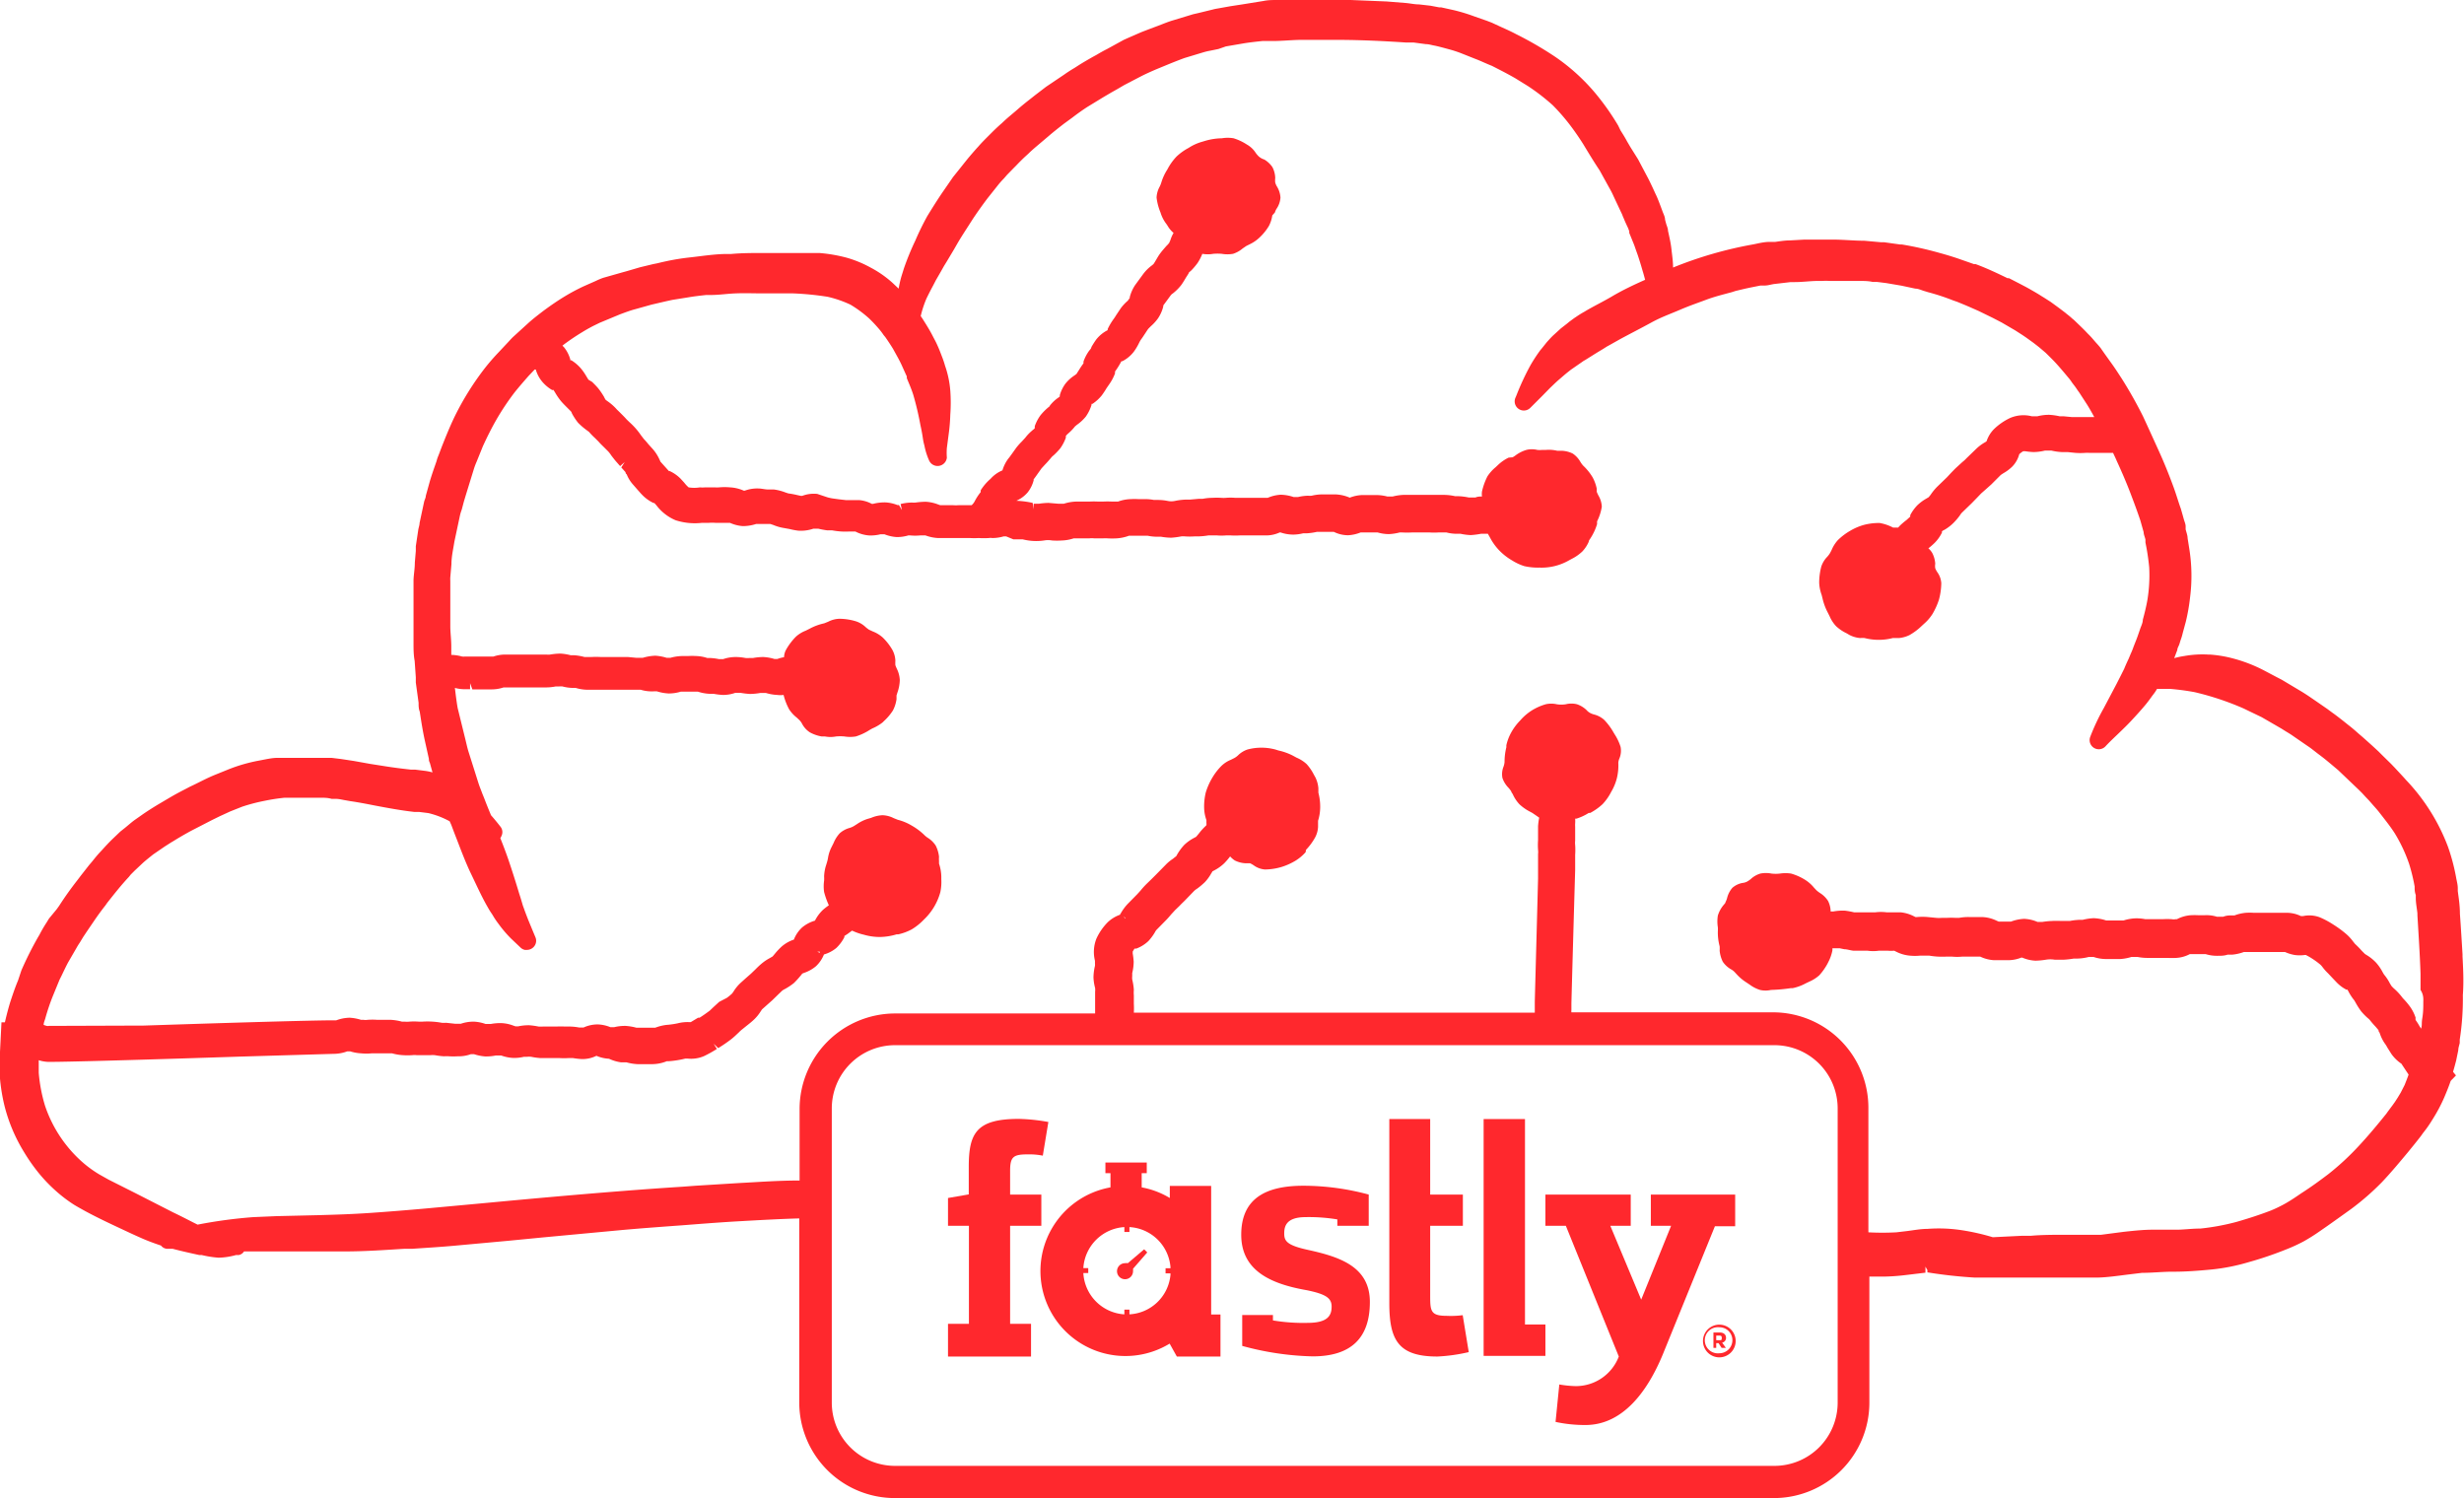 <svg xmlns="http://www.w3.org/2000/svg" viewBox="0 0 150.75 91.66"><defs><style>.cls-1{fill:#ff282d;}</style></defs><title>Edge_Cloud_Fastly</title><g id="Layer_2" data-name="Layer 2"><g id="icons"><path class="cls-1" d="M150.66,58.53V58.4c-.05-.83-.1-1.66-.16-2.49,0-.53-.08-1-.13-1.39l0-.17c0-.2-.05-.39-.09-.59a12.29,12.29,0,0,0-.51-1.95,12.11,12.11,0,0,0-2.57-4.09c-.22-.25-.45-.49-.68-.74l-.23-.24-.53-.52-.25-.25-.38-.35-.29-.26-.28-.25-.28-.24c-.2-.18-.41-.36-.62-.52l-.3-.24c-.22-.17-.43-.34-.66-.5l-.31-.23-.68-.47-.35-.24c-.22-.15-.45-.3-.69-.44l-1.07-.64-.33-.17-.7-.37a9.13,9.13,0,0,0-1.94-.76,7.49,7.49,0,0,0-1.43-.24h-.1a6.3,6.3,0,0,0-1.47.09,4.76,4.76,0,0,0-.61.13l.19-.5c0-.12.09-.24.13-.37l.07-.23a3.06,3.06,0,0,0,.13-.43l.19-.7a11.81,11.81,0,0,0,.26-1.48,10.45,10.45,0,0,0-.05-3l-.1-.63c0-.17-.07-.34-.12-.54l0-.18c0-.16-.08-.31-.12-.47l-.05-.18-.12-.42-.08-.23c-.12-.36-.23-.72-.36-1.08-.3-.82-.59-1.53-.88-2.17s-.67-1.48-1-2.19a26.26,26.26,0,0,0-1.29-2.29c-.19-.29-.38-.59-.58-.87s-.47-.65-.71-1c-.09-.12-.19-.23-.3-.35l-.13-.15q-.15-.18-.3-.33l-.08-.08c-.26-.28-.54-.54-.83-.82l-.11-.09a3.88,3.88,0,0,0-.31-.26l-.12-.1-.41-.31-.48-.35-.39-.25-.18-.11c-.23-.15-.48-.29-.74-.44l-.2-.11-.4-.21-.31-.16-.33-.17-.09,0c-.62-.3-1.27-.61-1.95-.86l-.1,0-1-.35c-.36-.12-.72-.23-1.09-.33a21.33,21.33,0,0,0-2.31-.52l-.11,0-1-.14-.2,0-1-.09c-.63,0-1.28-.07-1.92-.07l-1.42,0-.33,0-.89.05c-.3,0-.6.05-.89.09l-.33,0c-.36,0-.7.09-1,.15a24.27,24.27,0,0,0-4.92,1.42c0-.39-.06-.76-.1-1.13s-.12-.71-.21-1.12c0-.14-.07-.29-.11-.42l-.07-.26c0-.18-.1-.35-.16-.52l-.07-.19c-.11-.29-.22-.6-.36-.88l-.16-.35c-.11-.23-.22-.47-.34-.69l-.56-1.06L99.75,9l-.2-.34c-.12-.23-.26-.45-.41-.69L99,7.68a15.26,15.26,0,0,0-1.49-2.09,12.22,12.22,0,0,0-2.37-2.12,21.91,21.91,0,0,0-2.4-1.39c-.28-.15-.57-.28-.86-.41l-.52-.24c-.12-.06-.25-.1-.37-.15L90.19,1A10.78,10.78,0,0,0,88.94.62L88.17.45l-.12,0-.53-.1-.7-.08c-.29,0-.57-.07-.86-.09L84.84.09,82.64,0,80.4,0H79.35l-.89,0h-.31c-.28,0-.57,0-.85.06L76,.27l-.72.11-.78.14a2.47,2.47,0,0,0-.29.06L73.31.8,73,.87l-1.22.37c-.24.07-.47.16-.7.25l-.26.1c-.32.12-.64.24-1,.38l-.78.34-.29.13L67.73,3c-.22.11-.43.23-.65.36l-.22.12c-.28.16-.56.32-.83.49l-.28.18c-.22.13-.44.27-.65.42L64,5.31l-.68.52-.29.23c-.27.21-.53.42-.78.64s-.53.44-.79.68l-.17.16c-.22.19-.43.39-.64.6l-.18.18c-.21.21-.42.42-.61.64l-.12.13c-.21.24-.43.49-.63.74s-.54.68-.8,1l-.69,1c-.29.43-.56.86-.88,1.38A16.65,16.65,0,0,0,56,14.72a16.36,16.36,0,0,0-.7,1.71l-.15.48a6.74,6.74,0,0,0-.17.75l-.36-.34a6.48,6.48,0,0,0-1.34-.94,7,7,0,0,0-1.47-.61,9.36,9.36,0,0,0-1.68-.29l-.5,0-.54,0-2.35,0c-.68,0-1.36,0-2,.06H44.5c-.75,0-1.48.12-2.29.21s-1.38.21-2,.36l-.25.05-.79.19-.82.24-.29.08L36.9,17a4.32,4.32,0,0,0-.45.19l-.77.34a12.56,12.56,0,0,0-1.12.6c-.43.26-.87.56-1.34.91-.3.23-.6.46-.89.72l-.9.82c-.11.1-.21.21-.3.31l-.6.64a13.22,13.22,0,0,0-.87,1,17.32,17.32,0,0,0-1.84,2.95c-.29.6-.54,1.22-.79,1.85l-.2.53a2.06,2.06,0,0,0-.12.35l-.15.43c-.09.26-.18.53-.26.8l-.25.9c0,.12-.07.23-.1.35L25.67,32c0,.14-.06.28-.08.42l-.15,1c0,.1,0,.2,0,.29l-.06.71c0,.39-.07.73-.08,1.08v.39c0,.27,0,.55,0,.83v1.42c0,.26,0,.52,0,.84l0,.35c0,.37,0,.74.07,1.11l.07,1,0,.32L25.61,43c0,.18,0,.36.07.54l.07.45c.07.45.15.91.25,1.36l.24,1.08c0,.07,0,.13.06.25l.16.58a3.16,3.16,0,0,0-.5-.1l-.56-.07-.26,0c-.55-.06-1.11-.13-1.66-.22l-.83-.13-1-.18-.79-.12-.57-.07-.26,0-.56,0-.39,0h-.39l-.91,0c-.22,0-.43,0-.65,0l-.16,0c-.34,0-.71.09-1.14.17a9.91,9.91,0,0,0-1.84.53l-.84.34c-.54.22-1,.48-1.54.73l-.19.1c-.29.15-.58.3-.86.46l-.24.14-.66.39c-.33.2-.63.39-.92.59l-.47.33c-.13.09-.26.2-.38.3l-.24.2-.29.23-.46.44c-.23.22-.44.45-.64.67l-.13.14c-.17.18-.33.38-.49.58l-.18.21-.51.65-.22.29c-.39.5-.75,1-1.11,1.56l-.15.21L3,56.2l-.16.26a8.49,8.49,0,0,0-.43.74l-.1.17a21.11,21.11,0,0,0-1,2L1.1,60c-.17.4-.31.82-.43,1.18s-.26.89-.37,1.37H.09L0,64.36A10.53,10.53,0,0,0,0,66a11.32,11.32,0,0,0,.28,1.68,10.11,10.11,0,0,0,1.19,2.81,11.33,11.33,0,0,0,.84,1.21,9.49,9.49,0,0,0,1.1,1.16,8.76,8.76,0,0,0,1.1.84c.21.13.43.25.7.4.61.33,1.23.63,1.87.93s1.08.51,1.63.75c.32.14.69.28,1.14.43a.51.51,0,0,0,.41.2h.31c.53.14,1.07.26,1.62.38l.15,0a6.33,6.33,0,0,0,1,.16h.1a4.27,4.27,0,0,0,1-.16l.17,0a.5.5,0,0,0,.32-.22h1.68l2.28,0,2.16,0c1.34,0,2.66-.1,3.66-.16l.49,0c.86-.06,1.73-.11,2.6-.19l3.28-.3,2.16-.21,4.81-.45c1.23-.11,2.46-.2,3.7-.29l.77-.06c.92-.07,1.84-.14,2.76-.19,1.4-.08,2.56-.14,3.62-.17V85.82a5.85,5.85,0,0,0,5.84,5.84h53.8a5.84,5.84,0,0,0,5.83-5.84V78.11l.73,0h.14a12.85,12.85,0,0,0,1.31-.09l1.25-.15,0-.37.12.21,0,.14a28.77,28.77,0,0,0,2.9.32l1.09,0h1.26l2.37,0h1.16c.52,0,1,0,1.55,0s1.27-.1,1.89-.18l.91-.11c.58,0,1.17-.06,1.75-.07H133c.76,0,1.53-.06,2.36-.14a12.23,12.23,0,0,0,2.2-.44,21.91,21.91,0,0,0,2.25-.76,10.26,10.26,0,0,0,1.12-.51,11.14,11.14,0,0,0,1-.63l.39-.27c.5-.35,1-.71,1.53-1.09a15.83,15.83,0,0,0,1.87-1.63c.55-.58,1.05-1.18,1.6-1.84.26-.32.54-.66.8-1l.12-.17a7.2,7.2,0,0,0,.58-.83,9.8,9.8,0,0,0,.72-1.35c.14-.33.28-.67.39-1l0,0a.52.52,0,0,1,.1-.11l.23-.24-.18-.22c.07-.23.13-.46.19-.69l.13-.63c0-.15.06-.3.09-.45l0-.2a16.34,16.34,0,0,0,.19-2.73C150.74,60.07,150.7,59.29,150.66,58.53ZM32.92,22.43h0l0-.06,0,.12h0Zm79.51,63.39a3.87,3.87,0,0,1-3.87,3.87H54.76a3.87,3.87,0,0,1-3.87-3.87v-18a3.87,3.87,0,0,1,3.87-3.87h53.8a3.87,3.87,0,0,1,3.87,3.87ZM68.75,56.08l.09.07,0,.06h0Zm79.51,5.21c0,.32,0,.64-.06,1s0,.44-.08.65a.57.57,0,0,0-.08-.13,3.49,3.49,0,0,0-.25-.4.46.46,0,0,1,0-.14,2.52,2.52,0,0,0-.33-.66,4.61,4.61,0,0,0-.37-.45,1.63,1.63,0,0,1-.17-.2,3.63,3.63,0,0,0-.47-.49l-.12-.12a2.13,2.13,0,0,1-.13-.21,2.82,2.82,0,0,0-.34-.51,1.94,1.94,0,0,1-.1-.17,2.89,2.89,0,0,0-.38-.55,2.71,2.71,0,0,0-.58-.47l-.11-.07-.19-.19a5.7,5.7,0,0,0-.42-.43l-.12-.15a2.73,2.73,0,0,0-.45-.48,6.57,6.57,0,0,0-.74-.54,5.21,5.21,0,0,0-.86-.46,1.81,1.81,0,0,0-1-.07l-.14,0a2,2,0,0,0-.82-.2c-.23,0-.45,0-.67,0l-.5,0-.54,0-.36,0a3.85,3.85,0,0,0-.48,0,2.6,2.6,0,0,0-.69.16l-.15,0c-.17,0-.34,0-.54.08l-.24,0-.15,0a2.11,2.11,0,0,0-.77-.09h-.34a4.34,4.34,0,0,0-.51,0,2.16,2.16,0,0,0-.82.24l-.07,0a.74.74,0,0,1-.26,0,4.69,4.69,0,0,0-.53,0l-.85,0-.23,0a2.82,2.82,0,0,0-.62-.05,2.73,2.73,0,0,0-.71.13l-.13,0h-.79l-.14,0a2.72,2.72,0,0,0-.77-.14,3.41,3.41,0,0,0-.67.1l-.18,0a3.78,3.78,0,0,0-.61.07l-.21,0-.34,0a4.71,4.71,0,0,0-.53,0,5,5,0,0,0-.61.06h-.2l-.08,0a2.3,2.3,0,0,0-.82-.19,2.61,2.61,0,0,0-.81.17l0,0h-.74l-.12-.05a2.22,2.22,0,0,0-.9-.23l-.78,0a3.1,3.1,0,0,0-.63.05l-.21,0a5.14,5.14,0,0,0-.55,0h-.3a2.09,2.09,0,0,1-.34,0l-.51-.05a3.77,3.77,0,0,0-.67,0c-.06,0-.12,0-.09,0l-.12-.06a2.25,2.25,0,0,0-.8-.23l-.41,0-.44,0a2.77,2.77,0,0,0-.68,0l-.17,0-.43,0-.42,0-.29,0a5.12,5.12,0,0,0-.54-.1,3.17,3.17,0,0,0-.73.05H112a1.48,1.48,0,0,0-.16-.65,1.59,1.59,0,0,0-.49-.48,1.84,1.84,0,0,1-.22-.17l-.15-.16a2.22,2.22,0,0,0-.53-.47,3.35,3.35,0,0,0-.87-.39,2.26,2.26,0,0,0-.68,0,2.26,2.26,0,0,1-.52,0,1.76,1.76,0,0,0-.68,0,1.48,1.48,0,0,0-.59.34,1.7,1.7,0,0,1-.22.15.73.73,0,0,1-.26.08,1.29,1.29,0,0,0-.64.3,1.5,1.5,0,0,0-.32.61,1.09,1.09,0,0,1-.1.26c0,.07-.09.14-.14.21a1.83,1.83,0,0,0-.33.62,2.25,2.25,0,0,0,0,.72,1.69,1.69,0,0,1,0,.23,3.25,3.25,0,0,0,.11.93,2.19,2.19,0,0,1,0,.27,1.94,1.94,0,0,0,.19.67,1.51,1.51,0,0,0,.51.47.92.92,0,0,1,.22.17l.12.13a2.88,2.88,0,0,0,.58.49l.21.14a2.14,2.14,0,0,0,.64.33,1.5,1.5,0,0,0,.67,0,10.05,10.05,0,0,0,1.22-.11l.11,0a2.89,2.89,0,0,0,.79-.29l.23-.11a2.25,2.25,0,0,0,.61-.39,3.67,3.67,0,0,0,.5-.71l.05-.1a2.57,2.57,0,0,0,.25-.72l0-.12.3,0,.14,0,.29.06c.17,0,.36.07.56.09l.42,0,.44,0a2.44,2.44,0,0,0,.69,0l.18,0,.37,0a2.21,2.21,0,0,0,.39,0l.12.06a2.29,2.29,0,0,0,.82.24,3.34,3.34,0,0,0,.66,0l.21,0,.33,0a4.6,4.6,0,0,0,.52.06,5.32,5.32,0,0,0,.56,0h.3a3.28,3.28,0,0,0,.66,0l.21,0,.78,0,.09,0a2.26,2.26,0,0,0,.85.22l.85,0a2.2,2.2,0,0,0,.82-.16l.05,0,0,0a2.3,2.3,0,0,0,.81.19,4.48,4.48,0,0,0,.64-.06,1.64,1.64,0,0,1,.54,0h.1l.45,0a5.08,5.08,0,0,0,.62-.07l.24,0a3,3,0,0,0,.68-.1c.07,0,.14,0,.12,0l.16,0a2.48,2.48,0,0,0,.76.13c.13,0,.25,0,.37,0h.5a2.92,2.92,0,0,0,.7-.13l.13,0,.23,0a3.06,3.06,0,0,0,.65.06l.86,0h.32a5,5,0,0,0,.55,0,2,2,0,0,0,.82-.23l.09,0h.74l.15,0a2.38,2.38,0,0,0,.78.1c.18,0,.35,0,.56-.07l.29,0a2.79,2.79,0,0,0,.7-.16l.15,0h.35l.51,0,.51,0h.25l.39,0,.24,0,.12,0a2.5,2.5,0,0,0,.58.18,2.27,2.27,0,0,0,.64,0h.05a3.81,3.81,0,0,1,.4.23,4.55,4.55,0,0,1,.5.37,1.08,1.08,0,0,1,.13.15,2.91,2.91,0,0,0,.33.37l.32.34.21.22a2.3,2.3,0,0,0,.55.42s.09.06.09,0a1.28,1.28,0,0,1,.1.17,3.22,3.22,0,0,0,.34.51s.07.12.12.21a4.44,4.44,0,0,0,.3.46,4,4,0,0,0,.4.41.8.8,0,0,1,.16.16c.1.13.21.25.34.39l.16.19s0,.1.06.14a2.54,2.54,0,0,0,.3.64,2.2,2.2,0,0,1,.19.3l.24.38a2.38,2.38,0,0,0,.52.53s.09.07.08.05l.45.68c-.08.23-.17.45-.24.63l-.24.47-.18.3-.11.17c-.06.1-.13.19-.2.29l-.12.16-.2.27-.07.1c-.57.71-1.14,1.39-1.71,2a16.09,16.09,0,0,1-1.84,1.7c-.49.37-1,.75-1.67,1.18-.29.2-.6.41-.93.6a8.16,8.16,0,0,1-.9.44c-.67.26-1.38.49-2.11.7a14.07,14.07,0,0,1-2.22.41c-.49,0-.94.06-1.38.07h-.6l-.95,0c-.54,0-1.11.06-1.76.13l-.77.1-.61.08c-.6,0-1.23,0-1.83,0h-.23c-.77,0-1.56,0-2.22.06l-.53,0-1.82.09a13.74,13.74,0,0,0-1.9-.43,9.22,9.22,0,0,0-2.1-.08c-.41,0-.83.08-1.22.13l-.68.08a15.65,15.65,0,0,1-1.71,0V67.78a5.84,5.84,0,0,0-5.83-5.84H96.14a.75.75,0,0,1,0-.15v-.38c0-.12.12-4.43.23-8.18l0-.93a4.37,4.37,0,0,0,0-.6,1.13,1.13,0,0,1,0-.26c0-.16,0-.33,0-.54s0-.21,0-.32a1.36,1.36,0,0,1,0-.2,2.18,2.18,0,0,0,0-.29h.08a3.24,3.24,0,0,0,.75-.35l.09,0a3.56,3.56,0,0,0,.76-.54,3.25,3.25,0,0,0,.53-.76,3.11,3.11,0,0,0,.35-.86,3.32,3.32,0,0,0,.08-.91.83.83,0,0,1,.07-.27,1.24,1.24,0,0,0,.07-.7,3.12,3.12,0,0,0-.37-.78l-.06-.1a3.77,3.77,0,0,0-.58-.78,1.47,1.47,0,0,0-.6-.32,1.09,1.09,0,0,1-.26-.1.78.78,0,0,1-.21-.17,1.56,1.56,0,0,0-.59-.36,1.41,1.41,0,0,0-.68,0,1.75,1.75,0,0,1-.56,0,1.52,1.52,0,0,0-.67,0,3.41,3.41,0,0,0-.87.39,3.22,3.22,0,0,0-.62.52l-.09.1a3.34,3.34,0,0,0-.55.75,2.86,2.86,0,0,0-.28.75l0,.12a3.72,3.72,0,0,0-.11.91,1.11,1.11,0,0,1-.06.27,1.24,1.24,0,0,0-.07.7,1.57,1.57,0,0,0,.37.6,1.84,1.84,0,0,1,.17.22c0,.06.07.12.1.19a2.24,2.24,0,0,0,.4.6,2.91,2.91,0,0,0,.66.46l.13.07.22.15.2.14a3.85,3.85,0,0,0-.07.52c0,.18,0,.35,0,.55s0,.2,0,.3a4.29,4.29,0,0,0,0,.61,1.07,1.07,0,0,1,0,.25l0,1.5c-.06,2.41-.2,7.42-.2,7.56l0,.42v.22H69.37a4.87,4.87,0,0,0,0-.54c0-.17,0-.33,0-.51a2.07,2.07,0,0,1,0-.35,3.78,3.78,0,0,0-.1-.63,1.07,1.07,0,0,1,0-.21s0-.11,0-.18a3,3,0,0,0,.09-.7,4.53,4.53,0,0,0-.06-.5s0-.08,0-.12l.11-.18.11,0a2.17,2.17,0,0,0,.74-.46,3.08,3.08,0,0,0,.4-.54.68.68,0,0,1,.09-.14l.58-.59c.12-.12.22-.24.33-.37l.23-.25.28-.27c.1-.11.21-.21.31-.31l.58-.6a1.29,1.29,0,0,1,.2-.15,4.79,4.79,0,0,0,.45-.38,2.67,2.67,0,0,0,.4-.55s.07-.1.06-.11l.13-.07a2.63,2.63,0,0,0,.6-.43,4.08,4.08,0,0,0,.36-.42,1.41,1.41,0,0,0,.29.25,1.66,1.66,0,0,0,.66.17l.27,0a1.42,1.42,0,0,1,.23.13,1.33,1.33,0,0,0,.68.25,3.65,3.65,0,0,0,1-.15,3.85,3.85,0,0,0,.89-.4,2.74,2.74,0,0,0,.6-.51L79.9,52a3.65,3.65,0,0,0,.56-.76,1.52,1.52,0,0,0,.18-.65c0-.09,0-.18,0-.27l0-.1a2.85,2.85,0,0,0,.13-.8,3.36,3.36,0,0,0-.11-.92c0-.09,0-.18,0-.27a1.87,1.87,0,0,0-.18-.66l-.1-.18a2.92,2.92,0,0,0-.44-.64,2.11,2.11,0,0,0-.61-.39l-.22-.12a3.62,3.62,0,0,0-.89-.32l-.19-.06a3.29,3.29,0,0,0-1.71,0,1.51,1.51,0,0,0-.58.36,1.12,1.12,0,0,1-.22.16l-.22.11a1.81,1.81,0,0,0-.58.38,3.7,3.7,0,0,0-.57.75,4,4,0,0,0-.38.87,3.66,3.66,0,0,0-.1.94,2.44,2.44,0,0,0,.14.75l0,.17a.58.58,0,0,1,0,.14l-.11.11a3.64,3.64,0,0,0-.36.41l-.16.19-.13.07a2.63,2.63,0,0,0-.6.43,3.23,3.23,0,0,0-.41.55l-.08.14s-.11.08-.19.15a2.57,2.57,0,0,0-.46.38l-.58.59-.27.27-.32.31a5,5,0,0,0-.36.4l-.2.22-.58.59a2.88,2.88,0,0,0-.41.55.88.88,0,0,0-.07.12l0,0a2.11,2.11,0,0,0-.75.46,3.51,3.51,0,0,0-.69,1,2.22,2.22,0,0,0-.09,1.35,1.15,1.15,0,0,1,0,.14.86.86,0,0,1,0,.18,3.25,3.25,0,0,0-.09.71,3,3,0,0,0,.1.64,1.2,1.2,0,0,1,0,.24c0,.17,0,.35,0,.52s0,.23,0,.35,0,.18,0,.31,0,.09,0,.14H54.76a5.85,5.85,0,0,0-5.84,5.84v4.38c-1.32,0-2.62.1-3.62.15l-2.75.17-.8.06c-1.26.08-2.51.17-3.77.27-2.81.22-5.67.48-8.43.74l-3.48.32c-1,.09-2.21.19-3.37.27s-2.14.11-3.22.14l-2.57.06-1.4.06a29.05,29.05,0,0,0-3.42.46l-.28-.14c-.41-.21-.82-.42-1.22-.61L8.28,73l-1.63-.82-.57-.32a7,7,0,0,1-1.23-.93,8,8,0,0,1-2.1-3.29,9.64,9.64,0,0,1-.38-2c0-.23,0-.48,0-.77a2.16,2.16,0,0,0,.54.1c.11,0,.21,0,.32,0s1.69,0,11.43-.32l5.76-.17a2.4,2.4,0,0,0,.82-.15l.07,0,.12,0a2.78,2.78,0,0,0,.68.12,3.08,3.08,0,0,0,.62,0l.23,0,.84,0,.19,0a3.1,3.1,0,0,0,.65.11,4.09,4.09,0,0,0,.59,0,1.11,1.11,0,0,1,.26,0l.58,0h.26a1.76,1.76,0,0,1,.27,0,4.44,4.44,0,0,0,.57.07,1.92,1.92,0,0,1,.3,0,4.93,4.93,0,0,0,.54,0,2.19,2.19,0,0,0,.8-.13l.08,0,.11,0a2.87,2.87,0,0,0,.7.14,3.1,3.1,0,0,0,.64-.06l.17,0,.15,0a2.52,2.52,0,0,0,.73.15,2.55,2.55,0,0,0,.67-.07l.18,0a1.57,1.57,0,0,1,.25,0,4.44,4.44,0,0,0,.59.08l.84,0,.34,0a4.38,4.38,0,0,0,.5,0l.3,0a5,5,0,0,0,.54.06,1.92,1.92,0,0,0,.89-.2h0a2.23,2.23,0,0,0,.77.18A2.56,2.56,0,0,0,38,65l.15,0,.18,0a3.1,3.1,0,0,0,.66.11l.34,0,.61,0a2.45,2.45,0,0,0,.86-.18l.13,0a5.89,5.89,0,0,0,1-.16h.14a2,2,0,0,0,1-.15,7.38,7.38,0,0,0,.79-.44l-.2-.32.28.27a9,9,0,0,0,.79-.54c.18-.14.33-.29.47-.42a1.9,1.9,0,0,1,.21-.19l.26-.21c.14-.11.28-.22.41-.34a2.56,2.56,0,0,0,.46-.55l.08-.12.36-.32.27-.24.38-.37.23-.22a1.09,1.09,0,0,1,.17-.1,3.87,3.87,0,0,0,.54-.36,5.4,5.4,0,0,0,.41-.45c.06-.07.12-.14.08-.12l.12-.05a2.24,2.24,0,0,0,.74-.41,2,2,0,0,0,.49-.72,2.08,2.08,0,0,0,.76-.4,2.47,2.47,0,0,0,.49-.66s0-.09,0-.07l.2-.13.27-.2a3.54,3.54,0,0,0,.72.25,3.49,3.49,0,0,0,1,.14,3.71,3.71,0,0,0,1-.16l.1,0a3.25,3.25,0,0,0,.82-.3,3.56,3.56,0,0,0,.76-.61,3.63,3.63,0,0,0,1-1.67,3,3,0,0,0,.06-.79v-.18a2.7,2.7,0,0,0-.14-.78l0-.16a2,2,0,0,1,0-.26,2,2,0,0,0-.2-.68,1.59,1.59,0,0,0-.49-.48,1.32,1.32,0,0,1-.22-.18,3.76,3.76,0,0,0-.75-.56,3.16,3.16,0,0,0-.86-.36l-.25-.1a1.63,1.63,0,0,0-.68-.18,1.94,1.94,0,0,0-.7.16l-.24.07a2.55,2.55,0,0,0-.64.32l-.19.12a1.19,1.19,0,0,1-.26.11,1.49,1.49,0,0,0-.6.33,2,2,0,0,0-.37.59l-.12.24a2.23,2.23,0,0,0-.22.66,1.89,1.89,0,0,1-.05.23l-.06.2a2.49,2.49,0,0,0-.13.71,2.28,2.28,0,0,1,0,.26,2.41,2.41,0,0,0,0,.7,4.9,4.9,0,0,0,.29.81,4.11,4.11,0,0,0-.35.27,2.38,2.38,0,0,0-.5.67,2.18,2.18,0,0,0-.79.42,2,2,0,0,0-.5.74,2.21,2.21,0,0,0-.73.41,4.07,4.07,0,0,0-.41.43l-.16.19-.17.1a2.9,2.9,0,0,0-.54.37c-.12.1-.24.22-.35.33l-.26.25-.33.29-.3.27a2.53,2.53,0,0,0-.45.55l-.08.11a3,3,0,0,1-.33.27L44,61.3l-.37.34-.21.2c-.19.14-.41.3-.62.43l-.09,0-.45.27h-.08a2.39,2.39,0,0,0-.71.07,5.13,5.13,0,0,1-.7.1,2.91,2.91,0,0,0-.68.17l-.11,0-.4,0-.46,0-.19,0a3.34,3.34,0,0,0-.66-.11,2.75,2.75,0,0,0-.7.08c-.06,0-.12,0-.09,0l-.13,0a2.26,2.26,0,0,0-.77-.17,2.06,2.06,0,0,0-.88.19l-.06,0-.2,0a3.43,3.43,0,0,0-.55-.06l-.34,0a4.21,4.21,0,0,0-.5,0l-.84,0a1.86,1.86,0,0,1-.26,0,4.52,4.52,0,0,0-.58-.08,3.09,3.09,0,0,0-.68.07.64.64,0,0,0-.14,0l-.15-.05a2.3,2.3,0,0,0-.72-.15,3.14,3.14,0,0,0-.64.05l-.18,0-.16,0a2.47,2.47,0,0,0-.71-.14,2.42,2.42,0,0,0-.8.13s-.09,0-.06,0l-.28,0-.55-.06a2,2,0,0,1-.27,0,4.44,4.44,0,0,0-.57-.07,4.58,4.58,0,0,0-.61,0h-.23a3.84,3.84,0,0,0-.58,0,1.22,1.22,0,0,1-.27,0l-.18,0a3.34,3.34,0,0,0-.66-.11l-.84,0a3.91,3.91,0,0,0-.61,0,.75.75,0,0,1-.23,0l-.16,0a2.82,2.82,0,0,0-.7-.13,2.46,2.46,0,0,0-.82.16l-.08,0-.26,0c-.1,0-1.69,0-11.43.32L3,62.77a.48.48,0,0,1-.15,0l-.18-.06c0-.13.06-.26.1-.39a12.79,12.79,0,0,1,.46-1.37l.41-1,.13-.26c.13-.27.26-.55.4-.81L4.68,58c.06-.11.13-.22.21-.34l.2-.33L5.31,57l.47-.69q.32-.47.66-.9l.12-.17c.42-.53.85-1.08,1.32-1.58L8,53.51l.24-.24.5-.47c.2-.18.42-.35.63-.52l.7-.48.39-.25.12-.07c.42-.26.77-.46,1.1-.64l1.3-.67.49-.24.22-.1.39-.18.73-.29A11.07,11.07,0,0,1,16.18,49a11.88,11.88,0,0,1,1.23-.19l1,0h.35l.55,0,.3,0c.22,0,.45,0,.68.07l.26,0c.21,0,.41.06.61.09l.28.05c.49.07,1,.17,1.51.27.74.14,1.59.3,2.41.39l.29,0,.56.07a5.31,5.31,0,0,1,1.3.5l.1.22.18.48.21.54c.26.68.53,1.38.83,2s.64,1.38,1,2a4.92,4.92,0,0,0,.28.45l.09.15a5.09,5.09,0,0,0,.31.45,7.38,7.38,0,0,0,.76.89l.59.56a.55.55,0,0,0,.25.13l.13,0a.57.57,0,0,0,.42-.19.55.55,0,0,0,.1-.58l-.13-.31-.31-.75c-.09-.23-.18-.46-.26-.69l-.07-.19c-.07-.24-.14-.48-.22-.72h0c-.21-.7-.44-1.43-.69-2.16-.15-.43-.31-.85-.47-1.25a.54.54,0,0,0,.07-.13.53.53,0,0,0-.07-.58q-.27-.35-.57-.69l-.07-.17c-.12-.29-.24-.59-.35-.88l-.11-.27c-.08-.22-.17-.43-.24-.65l-.61-1.93c-.07-.23-.12-.46-.18-.71L28,43.32c-.07-.4-.12-.82-.17-1.23a2.3,2.3,0,0,0,.57.08h.36V41.8l.14.38h.71l.45,0a2.26,2.26,0,0,0,.75-.12s.1,0,.08,0l.33,0c.17,0,.33,0,.5,0h.83l.83,0a3,3,0,0,0,.62-.06l.21,0a1,1,0,0,1,.2,0,2.63,2.63,0,0,0,.62.09l.19,0a2.56,2.56,0,0,0,.64.11c.19,0,.37,0,.58,0l.26,0h.39l.44,0,.33,0,.5,0,.31,0,.52,0A2.35,2.35,0,0,0,40,42.3s.08,0,.07,0l.12,0a2.91,2.91,0,0,0,.71.13,2.51,2.51,0,0,0,.75-.11l.08,0,.5,0h.31l.16,0a2.73,2.73,0,0,0,.69.13l.26,0a4.44,4.44,0,0,0,.57.07,2.23,2.23,0,0,0,.77-.13s.1,0,.07,0l.24,0a4.78,4.78,0,0,0,.59.07,3.84,3.84,0,0,0,.62-.06l.2,0,.15,0a2.87,2.87,0,0,0,.69.12,1.51,1.51,0,0,0,.39,0v0a3.76,3.76,0,0,0,.34.88,2.11,2.11,0,0,0,.47.51l.17.16a1,1,0,0,1,.16.23,1.41,1.41,0,0,0,.47.51,2.29,2.29,0,0,0,.72.25l.2,0a1.76,1.76,0,0,0,.68,0,2.9,2.9,0,0,1,.51,0,2.12,2.12,0,0,0,.7,0,3.45,3.45,0,0,0,.85-.4l.16-.09A2.71,2.71,0,0,0,54,44.2l.08-.08a3.25,3.25,0,0,0,.55-.65,2.13,2.13,0,0,0,.22-.69c0-.08,0-.16,0-.23l.06-.19a2.44,2.44,0,0,0,.14-.75,1.74,1.74,0,0,0-.17-.67,2.44,2.44,0,0,1-.1-.24,2.36,2.36,0,0,1,0-.28,1.52,1.52,0,0,0-.18-.65A3.46,3.46,0,0,0,54,39a2,2,0,0,0-.59-.36l-.24-.11a1.84,1.84,0,0,1-.22-.17,1.54,1.54,0,0,0-.6-.35,3.58,3.58,0,0,0-1-.15,1.59,1.59,0,0,0-.68.18l-.25.1a3.34,3.34,0,0,0-.89.33l-.24.12a1.92,1.92,0,0,0-.6.37,3.81,3.81,0,0,0-.59.78,1,1,0,0,0-.13.47,2.45,2.45,0,0,0-.41.11l-.08,0-.1,0a2.87,2.87,0,0,0-.69-.12,3.72,3.72,0,0,0-.62.06l-.21,0a1.57,1.57,0,0,1-.25,0,3.34,3.34,0,0,0-.58-.06,2.38,2.38,0,0,0-.79.13s-.08,0,0,0l-.25,0a3.3,3.3,0,0,0-.56-.07l-.16,0a2.38,2.38,0,0,0-.68-.12,4.25,4.25,0,0,0-.5,0h-.34a2.83,2.83,0,0,0-.74.11l-.06,0-.16,0a2.92,2.92,0,0,0-.7-.13,3.11,3.11,0,0,0-.77.13s-.1,0-.07,0l-.3,0-.53-.05-.33,0-.5,0h-.38l-.45,0a5.47,5.47,0,0,0-.59,0l-.23,0-.18,0a3.22,3.22,0,0,0-.66-.11l-.19,0a3.08,3.08,0,0,0-.63-.1,4.21,4.21,0,0,0-.63.06.82.82,0,0,1-.21,0l-.83,0h-.83l-.33,0-.5,0a2.28,2.28,0,0,0-.76.12l-.08,0h-.38l-.45,0h-.82a.93.93,0,0,1-.19,0,2.63,2.63,0,0,0-.66-.1l0-.52c0-.39-.05-.77-.06-1.16l0-1.19c0-.2,0-.39,0-.58l0-1.09a1.49,1.49,0,0,1,0-.21l.07-.81c0-.46.11-.91.18-1.37l.33-1.55a2.77,2.77,0,0,1,.12-.41l.13-.49.12-.4L29,28.67a4.45,4.45,0,0,1,.16-.42l.17-.42.21-.52c.27-.59.54-1.13.84-1.65A15.49,15.49,0,0,1,31.49,24c.29-.36.57-.68.85-1l.37-.39.07,0a2,2,0,0,0,.39.74,2.37,2.37,0,0,0,.57.49s.1.06.1,0a1.51,1.51,0,0,1,.14.21,4,4,0,0,0,.34.49c.11.13.23.25.37.39s.15.15.22.22.06.11.1.18a3.87,3.87,0,0,0,.36.54,4.36,4.36,0,0,0,.51.44l.15.11a4.55,4.55,0,0,0,.38.39l.21.21c.11.13.24.25.38.39l.21.21a1.81,1.81,0,0,1,.19.25c.11.14.22.29.34.42l.2.23.28-.25h0l-.21.33.26.29s0,.09.07.13a2.13,2.13,0,0,0,.4.64l.27.31c.1.11.19.22.29.32a2.37,2.37,0,0,0,.65.47s.1.05.07,0l.15.17a2.86,2.86,0,0,0,1.16.9,3.84,3.84,0,0,0,1.62.16l.42,0a2.6,2.6,0,0,1,.4,0l.53,0,.26,0,.1,0a2.32,2.32,0,0,0,.78.2,2.61,2.61,0,0,0,.82-.13l.1,0,.38,0,.39,0,.18.06a2.86,2.86,0,0,0,.67.19l.33.06a4.51,4.51,0,0,0,.53.1,2.38,2.38,0,0,0,.92-.12l.07,0,.24,0a5.12,5.12,0,0,0,.54.1l.3,0a4.76,4.76,0,0,0,.56.07,4.07,4.07,0,0,0,.5,0h.27l.09,0a2.16,2.16,0,0,0,.82.24,2.46,2.46,0,0,0,.72-.07c.06,0,.13,0,.11,0l.13,0a2.45,2.45,0,0,0,.74.17,2.35,2.35,0,0,0,.72-.1l.12,0a3.13,3.13,0,0,0,.61,0l.19,0,.13,0a2.64,2.64,0,0,0,.76.16l.55,0H59l.34,0a4.9,4.9,0,0,0,.54,0,5,5,0,0,0,.62,0,.72.72,0,0,1,.21,0,2.44,2.44,0,0,0,.69-.1l.16,0L62,33l.42,0,.15,0a3.36,3.36,0,0,0,1.3.07,1.42,1.42,0,0,1,.5,0,4.66,4.66,0,0,0,.6,0,2.58,2.58,0,0,0,.72-.13l.11,0h.85a1.07,1.07,0,0,1,.29,0c.18,0,.36,0,.55,0a1.53,1.53,0,0,1,.27,0,5.09,5.09,0,0,0,.56,0,2.64,2.64,0,0,0,.75-.16s.1,0,.08,0l.33,0H70l.22,0a2.8,2.8,0,0,0,.61.06c.06,0,.11,0,.2,0a3.85,3.85,0,0,0,.63.06,4.78,4.78,0,0,0,.61-.08,1.24,1.24,0,0,1,.23,0,4.26,4.26,0,0,0,.58,0l.25,0a4.51,4.51,0,0,0,.6-.06l.24,0,.29,0a3.38,3.38,0,0,0,.55,0l.29,0a4.43,4.43,0,0,0,.55,0H77.5a2,2,0,0,0,.79-.18h0l.06,0a2.46,2.46,0,0,0,.78.13,2.64,2.64,0,0,0,.6-.08l.23,0a3.69,3.69,0,0,0,.62-.09l.22,0,.73,0,.07,0a2,2,0,0,0,.87.21,2.38,2.38,0,0,0,.77-.17s.1,0,.06,0l.82,0,.17,0a2.53,2.53,0,0,0,.69.1,3.3,3.3,0,0,0,.65-.1l.18,0a5.48,5.48,0,0,0,.55,0l.29,0,.48,0,.35,0a4.36,4.36,0,0,0,.51,0l.34,0,.17,0a2.51,2.51,0,0,0,.62.08l.24,0a3.6,3.6,0,0,0,.62.08,4.89,4.89,0,0,0,.63-.08l.2,0,.22,0,.13.23a3.42,3.42,0,0,0,.53.75,3.61,3.61,0,0,0,.72.59l.1.06a3.26,3.26,0,0,0,.75.35,3.93,3.93,0,0,0,.94.09,3.37,3.37,0,0,0,1.82-.46l.15-.08a2.66,2.66,0,0,0,.64-.45,2.08,2.08,0,0,0,.39-.59c0-.08.07-.15.11-.22a3.41,3.41,0,0,0,.4-.86l0-.17A3,3,0,0,0,98,31a1.47,1.47,0,0,0-.2-.67,2.35,2.35,0,0,1-.11-.24l0-.19a2.51,2.51,0,0,0-.25-.69,3.32,3.32,0,0,0-.58-.72,1.53,1.53,0,0,1-.17-.23,1.51,1.51,0,0,0-.47-.51,1.7,1.7,0,0,0-.67-.17l-.28,0a2.17,2.17,0,0,0-.71-.05h-.22a1.57,1.57,0,0,1-.28,0,1.4,1.4,0,0,0-.68,0,2.13,2.13,0,0,0-.64.32,1.37,1.37,0,0,1-.2.13L92.3,28a2.53,2.53,0,0,0-.64.44l-.16.15a2.47,2.47,0,0,0-.5.56,4,4,0,0,0-.33.92,1.12,1.12,0,0,0,0,.31c-.14,0-.27,0-.4.06l-.19,0-.22,0a3.72,3.72,0,0,0-.63-.08l-.2,0a3.24,3.24,0,0,0-.67-.08l-.52,0-.32,0-.52,0-.32,0c-.16,0-.33,0-.53,0l-.3,0a3.3,3.3,0,0,0-.65.1l-.15,0-.17,0a2.73,2.73,0,0,0-.71-.09l-.84,0a2.33,2.33,0,0,0-.75.16h0a2.43,2.43,0,0,0-.88-.2l-.84,0a2.9,2.9,0,0,0-.61.08,1,1,0,0,1-.22,0,2.9,2.9,0,0,0-.61.08c-.08,0-.17,0-.15,0l-.13,0a2.61,2.61,0,0,0-.79-.14,2.35,2.35,0,0,0-.79.19l-.44,0h-.43c-.13,0-.25,0-.45,0h-.4l-.27,0a3.32,3.32,0,0,0-.57,0,1.58,1.58,0,0,1-.28,0,5,5,0,0,0-.55,0,3.28,3.28,0,0,0-.59.06l-.24,0-.56.05-.28,0a3.88,3.88,0,0,0-.62.08,1.1,1.1,0,0,1-.44,0,3.1,3.1,0,0,0-.56-.06l-.28,0a2.84,2.84,0,0,0-.61-.05l-.33,0a4.17,4.17,0,0,0-.5,0,2.43,2.43,0,0,0-.76.15s-.09,0-.08,0l-.28,0a5,5,0,0,0-.56,0l-.29,0a4.75,4.75,0,0,0-.54,0h-.83a2.66,2.66,0,0,0-.73.13l-.12,0-.23,0-.59-.05a4.4,4.4,0,0,0-.58.05l-.33,0,0,.35h0l-.06-.4a5.56,5.56,0,0,0-1-.13,1.92,1.92,0,0,0,.7-.52,2,2,0,0,0,.36-.73s0-.09,0-.07.19-.25.28-.38l.2-.28.21-.23c.12-.12.24-.26.36-.4a.89.89,0,0,1,.17-.17,4.31,4.31,0,0,0,.41-.43,2.73,2.73,0,0,0,.34-.65l0-.11a1.35,1.35,0,0,1,.17-.17,3,3,0,0,0,.39-.41l.12-.1a2.65,2.65,0,0,0,.54-.5,2.56,2.56,0,0,0,.35-.71l0-.07.06,0a2.6,2.6,0,0,0,.57-.52c.1-.14.19-.27.29-.44l.18-.26a2.92,2.92,0,0,0,.34-.65.43.43,0,0,1,0-.11,4.83,4.83,0,0,0,.33-.52l.06-.11.06,0a2.09,2.09,0,0,0,.69-.57,3.34,3.34,0,0,0,.33-.55,1.62,1.62,0,0,1,.1-.18c.09-.12.18-.26.28-.41s.12-.19.19-.28l.15-.15a2.86,2.86,0,0,0,.43-.47,2.32,2.32,0,0,0,.33-.74s0-.08,0-.06l.47-.64a.63.63,0,0,1,.12-.1,3,3,0,0,0,.51-.51c.1-.14.19-.29.29-.46l.16-.25c0-.07.11-.12.19-.21a4.28,4.28,0,0,0,.36-.43,3,3,0,0,0,.29-.56,1.91,1.91,0,0,0,.67,0,3,3,0,0,1,.52,0,2,2,0,0,0,.69,0,1.75,1.75,0,0,0,.59-.33l.22-.15.2-.1a2.27,2.27,0,0,0,.58-.39,3.29,3.29,0,0,0,.6-.73,2,2,0,0,0,.21-.65L78,13a.83.83,0,0,1,.11-.24,1.37,1.37,0,0,0,.23-.67,1.47,1.47,0,0,0-.21-.67,1,1,0,0,1-.11-.25,1.26,1.26,0,0,1,0-.28,1.54,1.54,0,0,0-.17-.66,1.58,1.58,0,0,0-.5-.47A.92.92,0,0,1,77,9.56a1.63,1.63,0,0,1-.17-.2,1.54,1.54,0,0,0-.55-.52,3.19,3.19,0,0,0-.81-.38,2.14,2.14,0,0,0-.71,0,3.87,3.87,0,0,0-1,.15l-.2.06a3,3,0,0,0-.84.38,3.36,3.36,0,0,0-.74.53,3.42,3.42,0,0,0-.56.79,3.1,3.1,0,0,0-.37.8,1.63,1.63,0,0,1-.1.25,1.51,1.51,0,0,0-.19.67A3.48,3.48,0,0,0,71,13a2.19,2.19,0,0,0,.32.65,2.14,2.14,0,0,1,.13.19,1.58,1.58,0,0,0,.35.41,2.14,2.14,0,0,0-.2.46,1.14,1.14,0,0,0-.06.14,1.38,1.38,0,0,1-.18.2c-.11.13-.24.27-.36.43s-.18.27-.28.44-.11.18-.15.24l-.11.09a2.54,2.54,0,0,0-.52.52l-.49.67a2.41,2.41,0,0,0-.33.74v.05L69,18.4a2.76,2.76,0,0,0-.43.46l-.28.42a3.16,3.16,0,0,1-.18.27,3.86,3.86,0,0,0-.34.58.25.25,0,0,0,0,.07l0,0a2.11,2.11,0,0,0-.7.57,5.4,5.4,0,0,0-.3.47c0,.08-.09.16-.15.24a2.61,2.61,0,0,0-.33.64.82.82,0,0,0,0,.11c-.1.13-.19.27-.29.43l-.14.22-.12.09a2.31,2.31,0,0,0-.56.51,2.22,2.22,0,0,0-.34.7l0,.08-.09.07a2.3,2.3,0,0,0-.52.49c0,.05-.1.1-.17.17a3.41,3.41,0,0,0-.41.43,2.56,2.56,0,0,0-.34.65.51.51,0,0,0,0,.11c0,.05-.1.1-.18.18a2.71,2.71,0,0,0-.4.42l-.21.23a4,4,0,0,0-.34.38l-.3.42c-.06.08-.12.17-.19.25a2.29,2.29,0,0,0-.36.72,2,2,0,0,0-.73.52A3.05,3.05,0,0,0,60,30l0,.11a3.22,3.22,0,0,0-.34.51,1.18,1.18,0,0,1-.11.18l-.1.11h-.32c-.15,0-.3,0-.47,0a2.2,2.2,0,0,1-.36,0l-.57,0-.21,0-.14-.05a2.48,2.48,0,0,0-.74-.16,4.7,4.7,0,0,0-.63.05,1.34,1.34,0,0,1-.2,0,2.73,2.73,0,0,0-.71.09l.08.37L55,30.9h0v0h0l-.1,0a2.34,2.34,0,0,0-.71-.16,2.78,2.78,0,0,0-.78.09h0l-.07,0a2,2,0,0,0-.77-.23l-.43,0-.38,0-.44-.05-.36-.05a2.46,2.46,0,0,1-.33-.07L50,30.22a2,2,0,0,0-.92.12l-.08,0-.23-.05a5.12,5.12,0,0,0-.54-.1l-.18-.06a3.06,3.06,0,0,0-.7-.18l-.35,0c-.18,0-.36-.05-.55-.06a2.21,2.21,0,0,0-.88.13h0l-.07,0a2.34,2.34,0,0,0-.83-.2,3.82,3.82,0,0,0-.68,0,1.9,1.9,0,0,1-.25,0c-.2,0-.4,0-.61,0a1.63,1.63,0,0,1-.31,0,2.18,2.18,0,0,1-.69,0,2,2,0,0,1-.27-.29l-.21-.23a2.28,2.28,0,0,0-.64-.46s-.1-.05-.07,0l-.27-.3-.26-.29-.06-.13a2.59,2.59,0,0,0-.4-.63l-.28-.31c-.09-.11-.18-.22-.28-.32l-.19-.25a4.12,4.12,0,0,0-.32-.41,4.53,4.53,0,0,0-.38-.38c-.07-.07-.15-.14-.21-.21s-.23-.24-.37-.38-.15-.14-.22-.22a3.08,3.08,0,0,0-.5-.44l-.14-.1a1,1,0,0,1-.1-.18,4.55,4.55,0,0,0-.36-.53c-.11-.13-.23-.25-.37-.39L36,23.23,35.86,23a3.29,3.29,0,0,0-.34-.48,2.54,2.54,0,0,0-.57-.48l-.06,0s0,0,0-.05a2.08,2.08,0,0,0-.38-.74l-.1-.1.1-.08c.35-.26.72-.51,1.1-.74.21-.13.42-.25.69-.39l.39-.19,1.25-.52c.3-.11.61-.23.92-.31l1-.28.43-.1.43-.1.41-.09,1-.16c.35-.06.71-.1,1.07-.14l.28,0c.52,0,1-.08,1.56-.1s1,0,1.47,0h.49l1.5,0a18,18,0,0,1,2.14.21,6.88,6.88,0,0,1,1.39.48,7.23,7.23,0,0,1,1.15.85,8.81,8.81,0,0,1,.65.7,3.55,3.55,0,0,1,.23.31l.1.12c.14.2.28.41.4.6l.08.13c.18.33.38.67.53,1l.14.31c.06.13.11.25.17.37l0,.11c.14.34.28.66.39,1A18.34,18.34,0,0,1,56.31,26c.06.27.11.53.15.8s.06.32.1.48a4.17,4.17,0,0,0,.29.91A.57.57,0,0,0,57.93,28a3.7,3.7,0,0,1,0-.59l.11-.84a10.77,10.77,0,0,0,.1-1.2,10.17,10.17,0,0,0,0-1.47,6.12,6.12,0,0,0-.26-1.34l-.06-.18a5.84,5.84,0,0,0-.2-.59c-.08-.21-.16-.42-.25-.62s-.13-.28-.2-.41l-.09-.17c-.2-.4-.44-.77-.64-1.09l-.11-.16a6.61,6.61,0,0,1,.35-1.07c.13-.27.27-.54.43-.84l.15-.29.26-.45.17-.3c.07-.13.15-.25.24-.4l.43-.72.23-.4c.24-.41.5-.8.76-1.21l.18-.28c.28-.42.58-.84.89-1.25l.62-.78a5.08,5.08,0,0,1,.38-.43l.19-.22.42-.43.14-.14c.17-.18.34-.35.52-.52l.23-.21c.14-.14.29-.27.44-.4l.78-.66c.3-.26.62-.51.94-.76l.52-.38c.3-.23.62-.46.93-.66l1-.61.46-.27.39-.22.41-.24,1-.52c.33-.17.67-.32,1-.46l.68-.28c.34-.14.7-.28,1-.39l1.09-.33a3.89,3.89,0,0,1,.49-.12L74.54,3,75,2.84l1.11-.19c.37-.06.75-.1,1.12-.14l.63,0c.55,0,1.12-.06,1.68-.07H81.8c1.49,0,3,.08,4.2.16l.48,0,.75.1c.18,0,.36.06.53.09s.58.14.87.22a7,7,0,0,1,.77.25l.88.35c.32.12.64.28,1,.42l.43.22c.33.17.67.35,1,.54l.21.13.55.34a12.6,12.6,0,0,1,1.53,1.18,12.46,12.46,0,0,1,1,1.14c.34.44.65.9.87,1.25.32.53.64,1.06,1,1.6l.42.76.16.29a5.68,5.68,0,0,1,.28.55l.47,1a1.21,1.21,0,0,1,.08.19l.07.16c.08.2.17.39.26.58l.07.19,0,.1.24.59c.07.16.12.32.18.49l.1.28c.07.21.14.43.2.63l.09.31c.06.19.11.38.16.57-.72.32-1.39.64-2,1s-1.22.65-1.71.95a5.84,5.84,0,0,0-.53.33c-.13.08-.25.18-.38.27l-.17.14-.36.28-.45.41c-.11.1-.21.21-.31.32l-.1.11-.32.4-.07.08a10,10,0,0,0-.61.93,15.76,15.76,0,0,0-.87,1.87l-.06.14a.56.56,0,0,0,.91.61l.75-.75.46-.47c.19-.18.37-.36.57-.53s.31-.27.47-.4l.24-.19.52-.36.16-.11a1.22,1.22,0,0,1,.19-.12l.59-.37.21-.13.3-.18.22-.14.27-.15.57-.32c.63-.34,1.26-.66,1.88-1s1.12-.51,1.75-.78,1.06-.41,1.59-.61,1.06-.33,1.58-.47l.25-.08.59-.14.28-.06.65-.13.26,0c.21,0,.42-.08.64-.1l.94-.11.26,0c.44,0,.88-.06,1.32-.07h.32a4.33,4.33,0,0,1,.52,0H113l.56,0h.22c.27,0,.53,0,.79.06l.27,0,.56.07.94.16.84.18c.19,0,.38.1.56.15l.23.07a13.48,13.48,0,0,1,1.52.5l.26.09.51.21.28.12.52.23.86.42.54.28.84.49.45.29.22.15.43.31.22.17.14.11.4.34c.21.21.43.42.64.65s.49.56.73.85a2.43,2.43,0,0,1,.24.32l.13.17c.08.1.15.21.24.34l.06.08.5.77c.16.26.3.51.43.75H128c-.19,0-.38,0-.59,0h-.29l-.35,0-.52-.05-.24,0a3.79,3.79,0,0,0-.64-.09,2.88,2.88,0,0,0-.72.09l-.16,0-.18,0a2.08,2.08,0,0,0-1.32.1,3.65,3.65,0,0,0-1,.69,1.9,1.9,0,0,0-.45.74l0,0-.09.06a2.65,2.65,0,0,0-.54.4l-.6.58a1.94,1.94,0,0,1-.25.23l-.36.33c-.1.09-.19.19-.32.32l-.26.28-.6.58a3.28,3.28,0,0,0-.4.49l-.12.15-.15.09a2.75,2.75,0,0,0-.54.4,2.54,2.54,0,0,0-.44.61s0,.09,0,.09l-.23.21a4.47,4.47,0,0,0-.4.34l-.11.12-.14,0-.17,0A2.78,2.78,0,0,0,115,32a3.62,3.62,0,0,0-.94.11,3.48,3.48,0,0,0-.87.37,3.7,3.7,0,0,0-.75.57,2.09,2.09,0,0,0-.37.58,2.53,2.53,0,0,1-.12.23,1.46,1.46,0,0,1-.16.21,1.56,1.56,0,0,0-.36.59,3.9,3.9,0,0,0-.13,1,2.43,2.43,0,0,0,.15.74l.06.24a3.52,3.52,0,0,0,.32.85l.11.22a2.07,2.07,0,0,0,.4.61,2.57,2.57,0,0,0,.64.43l.17.1a1.75,1.75,0,0,0,.66.19,1.28,1.28,0,0,1,.27,0,3.45,3.45,0,0,0,1.72,0l.1,0,.27,0a1.87,1.87,0,0,0,.65-.18,3.67,3.67,0,0,0,.76-.57l.13-.12a2.77,2.77,0,0,0,.52-.6,4.33,4.33,0,0,0,.4-.89,4.12,4.12,0,0,0,.14-1,1.29,1.29,0,0,0-.25-.68,1.29,1.29,0,0,1-.12-.23.86.86,0,0,1,0-.28,1.68,1.68,0,0,0-.18-.65,1.16,1.16,0,0,0-.24-.29l0,0a4.32,4.32,0,0,0,.39-.34,2.39,2.39,0,0,0,.44-.62s0-.09,0-.08a.66.66,0,0,1,.15-.09,2.74,2.74,0,0,0,.54-.41,3.72,3.72,0,0,0,.41-.48,1,1,0,0,1,.12-.16l.6-.58.35-.36.23-.24.25-.22.37-.33.58-.58.15-.1a2.65,2.65,0,0,0,.54-.4,1.71,1.71,0,0,0,.44-.77,1.37,1.37,0,0,1,.24-.18l.13,0a4.45,4.45,0,0,0,.5.05,3.15,3.15,0,0,0,.7-.09l.16,0,.24,0a3.54,3.54,0,0,0,.62.09l.36,0,.49.05a4.09,4.09,0,0,0,.59,0,2.43,2.43,0,0,1,.27,0c.17,0,.34,0,.54,0s.22,0,.32,0l.47,0h.11c.07.16.15.31.21.46.34.74.61,1.37.85,2s.4,1.06.61,1.68l.2.71c0,.15.08.3.11.46l0,.17a14.22,14.22,0,0,1,.23,1.52,9.35,9.35,0,0,1-.11,2c-.07.39-.16.77-.28,1.21,0,.21-.12.41-.19.64l-.08.23c-.06.18-.12.34-.21.56l-.09.23a4.08,4.08,0,0,1-.17.42l-.12.29c-.1.21-.2.43-.28.63l-.21.42-.26.51-.77,1.46a13.2,13.2,0,0,0-.84,1.78.56.56,0,0,0,.94.57c.25-.27.53-.53.8-.79s.54-.52.8-.8.57-.62.82-.92c.12-.14.23-.29.34-.44l.1-.14a3.13,3.13,0,0,0,.29-.42h0c.27,0,.53,0,.8,0a15,15,0,0,1,1.5.2,17.25,17.25,0,0,1,3,1l.33.16.77.37,1.21.7.27.17c.15.09.3.18.44.28l.9.62c.14.09.28.2.42.31l.18.14c.2.15.4.3.59.46l.23.19.44.37,1.29,1.23.18.18.22.24.21.22.2.23c.14.16.29.32.42.49.35.45.67.85.94,1.27a9.38,9.38,0,0,1,.88,1.87,11.3,11.3,0,0,1,.34,1.39c0,.17,0,.34.07.52l0,.19c0,.31.07.63.1.94V56c.07,1.17.15,2.38.19,3.57,0,.31,0,.63,0,1C148.26,60.83,148.27,61.06,148.26,61.29ZM50,58.23l.16,0,0,.07Z"/><polygon class="cls-1" points="93.3 68.47 90.77 68.47 90.77 70.39 90.77 82.96 94.55 82.96 94.55 81.04 93.3 81.04 93.3 68.47"/><path class="cls-1" d="M61.8,75h1.91V73.09H61.8V71.63c0-.9.23-1,1.15-1a4.3,4.3,0,0,1,.85.08l.34-2.06a11.36,11.36,0,0,0-1.81-.19c-2.61,0-3.06.89-3.06,2.94v1.68L58,73.3V75h1.28V81H58V83h5.08V81H61.8Z"/><path class="cls-1" d="M88.5,80.51c-1,0-1-.32-1-1.3V75h2V73.09h-2V68.47H85V79.74C85,82,85.56,83,87.94,83a10.69,10.69,0,0,0,1.92-.27l-.37-2.26A5.63,5.63,0,0,1,88.5,80.51Z"/><path class="cls-1" d="M105.6,81.86c0-.21-.15-.33-.38-.33h-.39v.94H105v-.29h.14l.19.29h.26l-.23-.32A.29.29,0,0,0,105.6,81.86Zm-.38.14H105v-.28h.18c.09,0,.16,0,.16.14S105.31,82,105.22,82Z"/><path class="cls-1" d="M105.19,81.05a1,1,0,1,0,1,1A1,1,0,0,0,105.19,81.05Zm0,1.75a.8.8,0,1,1,0-1.59.79.79,0,0,1,.8.79A.8.8,0,0,1,105.19,82.8Z"/><path class="cls-1" d="M80,76.47c-1.27-.28-1.43-.54-1.43-1s.14-1,1.32-1a10.73,10.73,0,0,1,1.93.14V75h1.92V73.09a15.37,15.37,0,0,0-4-.54c-2.37,0-3.8.83-3.8,3s1.76,3,4,3.39c1.17.24,1.53.48,1.53,1s-.2,1-1.46,1a11.2,11.2,0,0,1-2.13-.15v-.33H76v1.89a17.73,17.73,0,0,0,4.31.64c2.37,0,3.5-1.14,3.5-3.33S81.91,76.89,80,76.47Z"/><path class="cls-1" d="M70,76.44l-1,.85a.41.41,0,0,0-.16,0,.49.49,0,1,0,.48.49.77.77,0,0,0,0-.15l.87-1Z"/><path class="cls-1" d="M74.1,72.56H71.57v.74a5.11,5.11,0,0,0-1.72-.65h0v-.87h.31v-.65H67.63v.65h.31v.87h0a5.2,5.2,0,1,0,3.62,9.56L72,83h2.67V80.43H74.1Zm-5,7.86v-.29h-.31v.29a2.68,2.68,0,0,1-2.51-2.53h.3v-.3h-.3a2.68,2.68,0,0,1,2.51-2.51v.3h.31v-.3a2.67,2.67,0,0,1,2.51,2.44v.08h-.3v.31h.3V78A2.66,2.66,0,0,1,69.06,80.42Z"/><path class="cls-1" d="M101,75h1.24l-1.83,4.52L98.52,75h1.25V73.09H94.55V75H95.8l3.24,8a2.81,2.81,0,0,1-2.64,1.81,6.73,6.73,0,0,1-1-.1l-.23,2.29a8.48,8.48,0,0,0,1.83.19c2.3,0,3.8-2.08,4.72-4.29l3.2-7.87h1.24V73.09H101Z"/></g></g></svg>